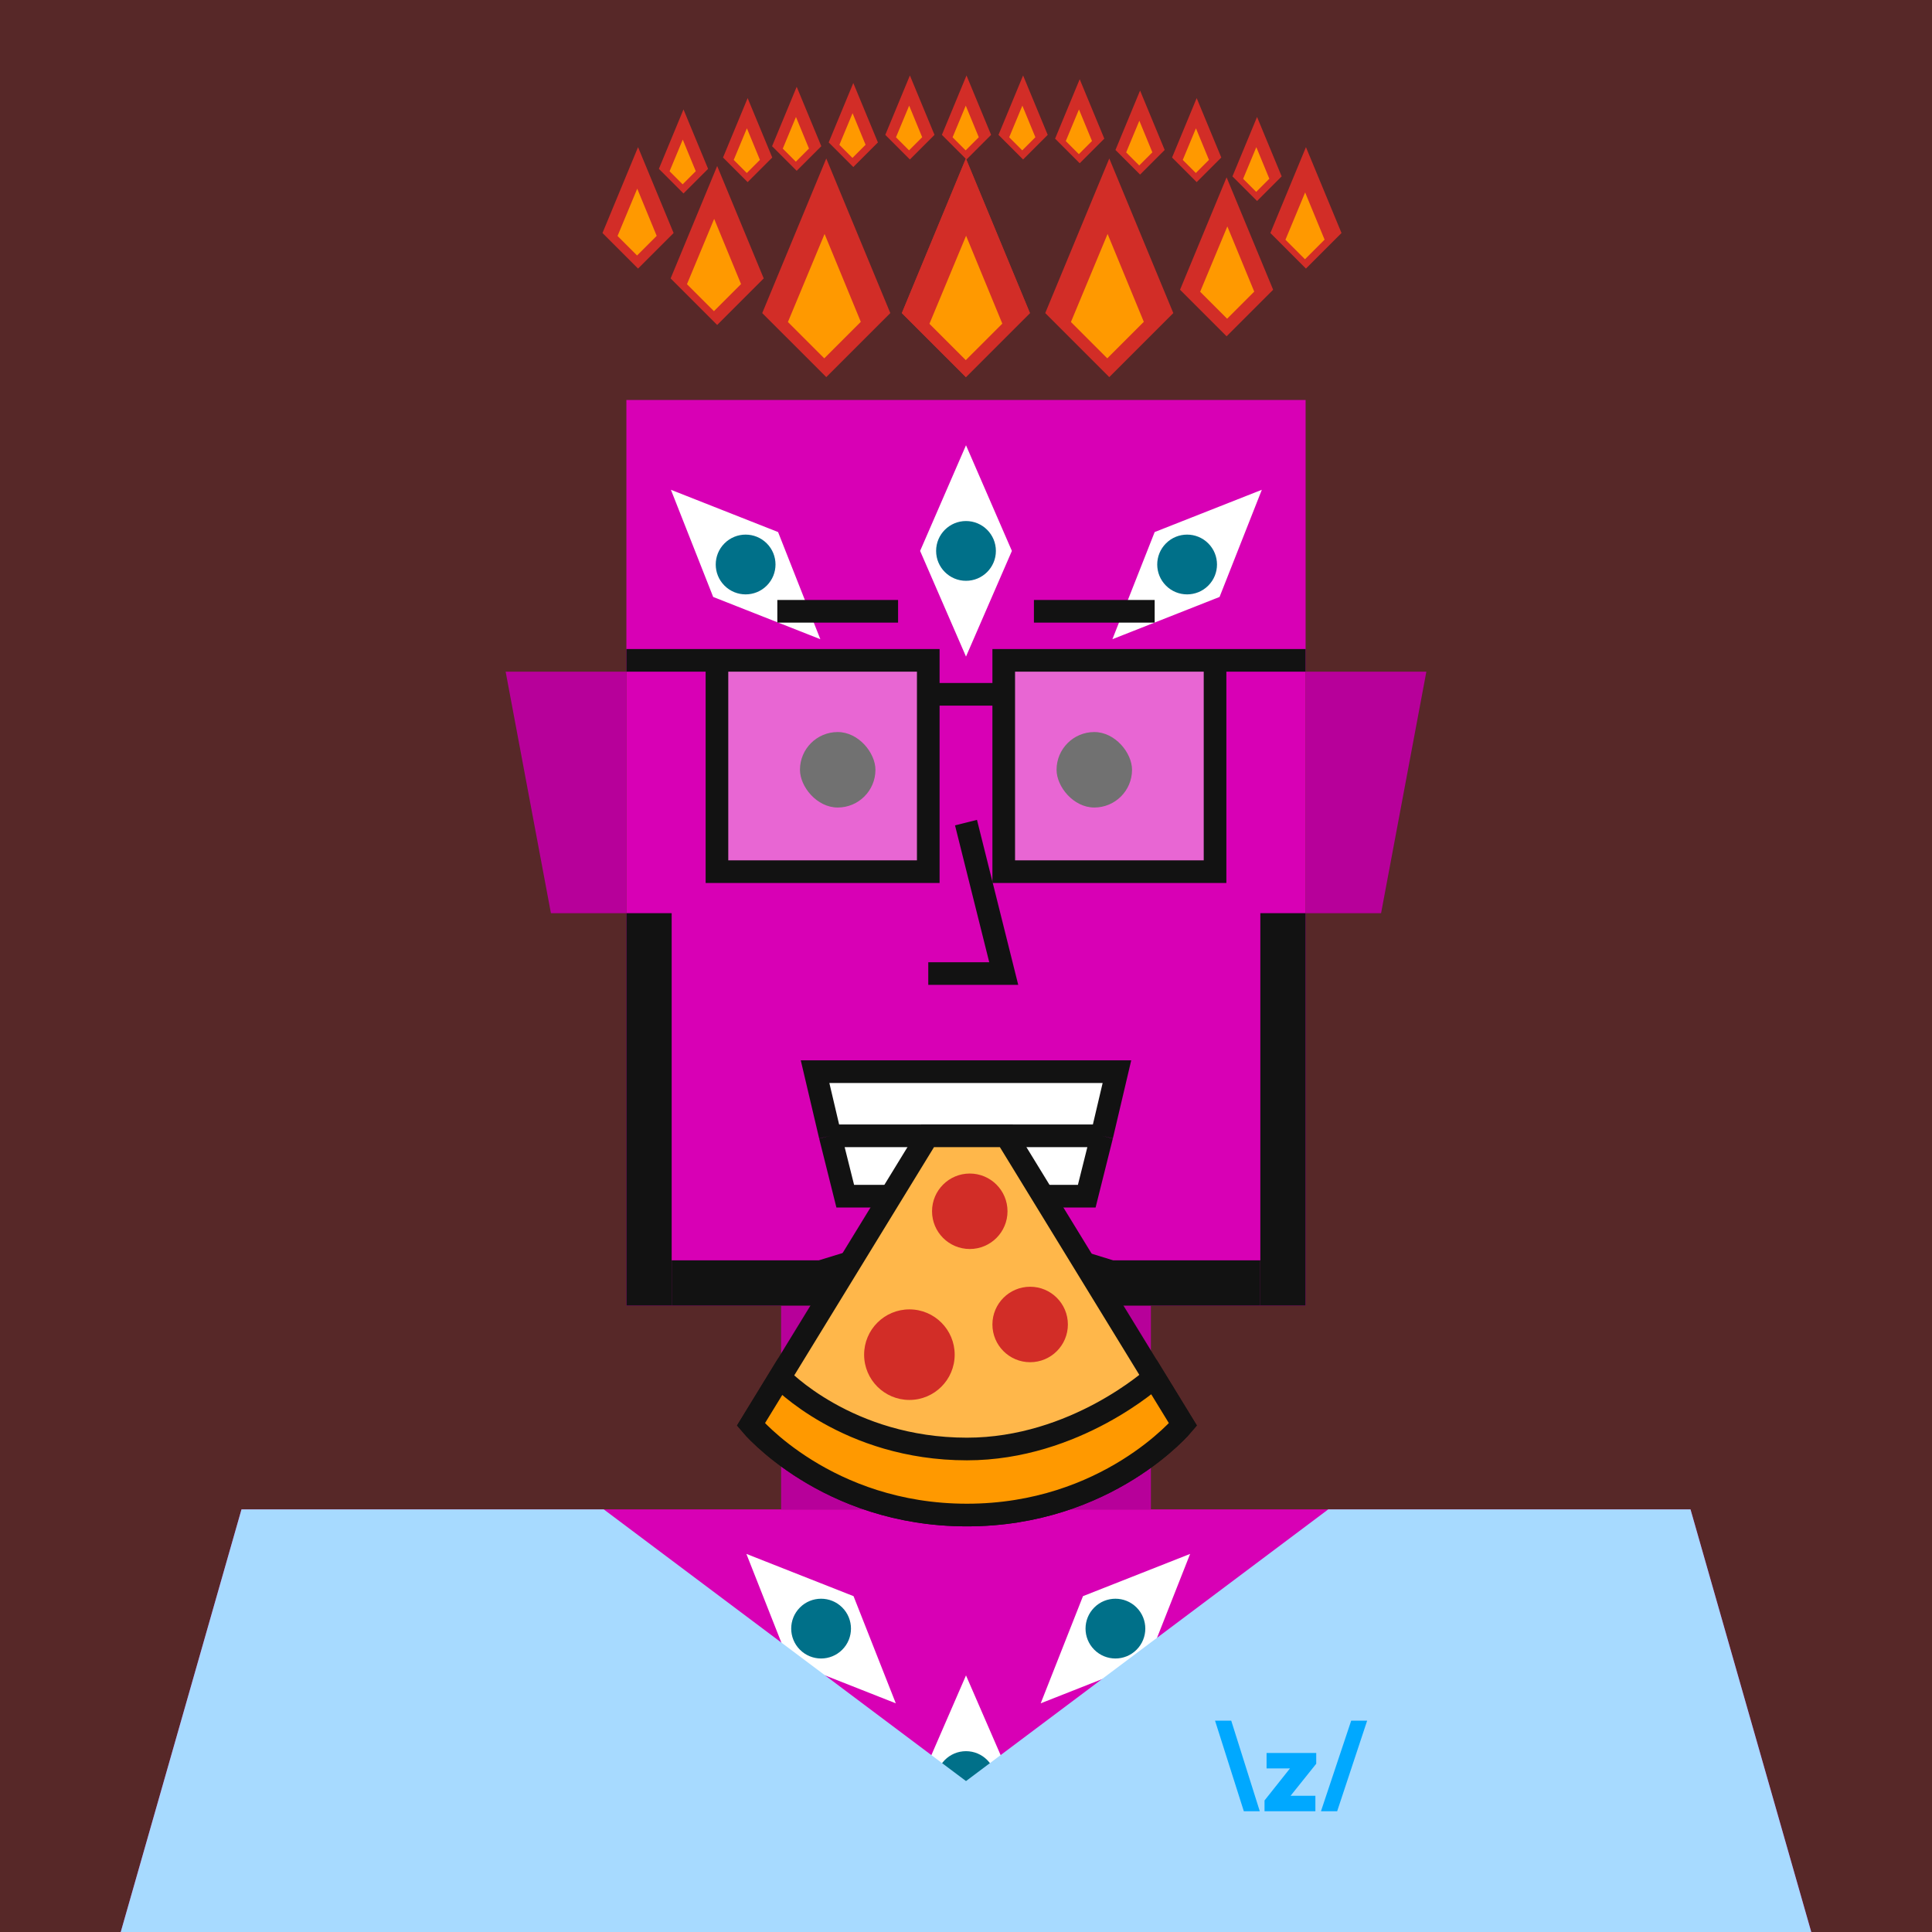 <svg xmlns="http://www.w3.org/2000/svg" width="512" height="512" fill="none"><rect width="512" height="512" fill="#572828 "/><g skin='8'><path fill="#B7009A" d="M134 178h32v64h-20l-12-64ZM378 178h-32v64h20l12-64Z"/><path fill="#D800B5" d="M64 400h384l32 112H32l32-112Z"/><path fill="#B7009A" d="M207 346h98v54h-98z"/><path fill="#D800B5" d="M166 106h180v240H166z"/><path fill="#fff" d="m256 174-12.161-28L256 118l12.161 28L256 174Z"/><circle cx="256" cy="146" r="7.92" fill="#007089" transform="rotate(-90 256 146)"/><path fill="#fff" d="m256 500-12.161-28L256 444l12.161 28L256 500Z"/><circle cx="256" cy="472" r="7.92" fill="#007089" transform="rotate(-90 256 472)"/><path fill="#fff" d="m284 484 28-12.161L340 484l-28 12.161L284 484Z"/><circle cx="312" cy="484" r="7.92" fill="#007089"/><path fill="#fff" d="m172 484 28-12.161L228 484l-28 12.161L172 484Z"/><circle cx="200" cy="484" r="7.92" fill="#007089"/><path fill="#fff" d="m92 484 28-12.161L148 484l-28 12.161L92 484Z"/><circle cx="120" cy="484" r="7.92" fill="#007089"/><path fill="#fff" d="m364 484 28-12.161L420 484l-28 12.161L364 484Z"/><circle cx="392" cy="484" r="7.92" fill="#007089"/><path fill="#fff" d="m197.799 411.799 11.2 28.398 28.398 11.2-11.2-28.398-28.398-11.2Z"/><circle cx="7.92" cy="7.92" r="7.92" fill="#007089" transform="scale(1 -1) rotate(-45 -417.786 -464.942)"/><path fill="#fff" d="m134.061 416.936 15.961 26.022 29.911 6.099-15.961-26.022-29.911-6.099Z"/><circle cx="7.92" cy="7.92" r="7.92" fill="#007089" transform="scale(1 -1) rotate(-35 -616.745 -448.945)"/><path fill="#fff" d="m72.06 420.936 15.962 26.022 29.911 6.099-15.961-26.022-29.911-6.099Z"/><circle cx="7.92" cy="7.92" r="7.92" fill="#007089" transform="scale(1 -1) rotate(-35 -654.089 -352.625)"/><path fill="#fff" d="m381.933 416.936-15.961 26.022-29.912 6.099 15.961-26.022 29.912-6.099Z"/><circle cx="358.997" cy="432.997" r="7.92" fill="#007089" transform="rotate(145 358.997 432.997)"/><path fill="#fff" d="m443.933 416.936-15.961 26.022-29.912 6.099 15.961-26.022 29.912-6.099Z"/><circle cx="420.997" cy="432.997" r="7.92" fill="#007089" transform="rotate(145 420.997 432.997)"/><path fill="#fff" d="m315.397 411.799-11.2 28.398-28.398 11.2 11.2-28.398 28.398-11.2Z"/><circle cx="295.599" cy="431.598" r="7.92" fill="#007089" transform="rotate(135 295.599 431.598)"/><path fill="#fff" d="m294.799 169.397 11.2-28.398 28.398-11.2-11.2 28.398-28.398 11.2Z"/><circle cx="314.597" cy="149.598" r="7.92" fill="#007089" transform="rotate(-45 314.597 149.598)"/><path fill="#fff" d="m177.799 129.799 11.2 28.398 28.398 11.2-11.2-28.398-28.398-11.2Z"/><circle cx="7.92" cy="7.92" r="7.92" fill="#007089" transform="scale(1 -1) rotate(-45 -87.382 -299.8)"/><path fill="#fff" d="m228 372 28-12.161L284 372l-28 12.161L228 372Z"/><circle cx="256" cy="372" r="7.92" fill="#007089"/></g><g hair='61'><path fill="#D22D27" d="M239 82.97 255.971 42l16.97 40.97-16.97 16.971L239 82.971Z"/><path fill="#D22D27" d="M239 82.97 255.971 42l16.97 40.97-16.97 16.971L239 82.971Z"/><path fill="#F90" d="m246.31 85.81 9.712-23.332 9.598 23.285-9.679 9.678-9.631-9.63Z"/><path fill="#D22D27" d="M277 82.97 293.971 42l16.97 40.97-16.97 16.971L277 82.971ZM312.723 76.782 325.059 47l12.336 29.782-12.336 12.336-12.336-12.336ZM202 82.97 218.971 42l16.97 40.97-16.97 16.971L202 82.971ZM177.723 73.782 190.059 44l12.336 29.782-12.336 12.336-12.336-12.336ZM159.664 61.752 169.088 39l9.425 22.752-9.425 9.425-9.424-9.425ZM249.611 35.744 256.132 20l6.522 15.744-6.522 6.52-6.521-6.52ZM234.611 35.744 241.132 20l6.522 15.744-6.522 6.52-6.521-6.52ZM219.611 37.744 226.132 22l6.522 15.744-6.522 6.52-6.521-6.52ZM204.611 38.744 211.132 23l6.522 15.744-6.522 6.52-6.521-6.52ZM191.611 41.744 198.132 26l6.522 15.744-6.522 6.52-6.521-6.52ZM174.611 44.744 181.132 29l6.522 15.744-6.522 6.52-6.521-6.52ZM264.611 35.744 271.132 20l6.522 15.744-6.522 6.52-6.521-6.52ZM279.611 36.744 286.132 21l6.522 15.744-6.522 6.52-6.521-6.52ZM295.611 39.744 302.132 24l6.522 15.744-6.522 6.52-6.521-6.52ZM310.611 41.744 317.132 26l6.522 15.744-6.522 6.52-6.521-6.52ZM326.611 46.744 333.132 31l6.522 15.744-6.522 6.52-6.521-6.52ZM336.664 61.752 346.088 39l9.425 22.752-9.425 9.425-9.424-9.425Z"/><path fill="#F90" d="M283.81 85.332 293.522 62l9.598 23.285-9.679 9.678-9.631-9.63ZM208.81 85.332 218.522 62l9.598 23.285-9.679 9.678-9.631-9.63ZM182.054 75.315 189.261 58l7.122 17.28-7.182 7.182-7.147-7.147ZM163.658 62.533 168.875 50l5.155 12.508-5.199 5.199-5.173-5.174ZM177.447 45.385 180.938 37l3.448 8.368-3.478 3.478-3.461-3.461ZM194.447 42.385 197.938 34l3.448 8.368-3.478 3.478-3.461-3.461ZM207.447 39.385 210.938 31l3.448 8.368-3.478 3.478-3.461-3.461ZM222.447 38.385 225.938 30l3.448 8.368-3.478 3.478-3.461-3.461ZM237.447 36.385 240.938 28l3.448 8.368-3.478 3.478-3.461-3.461ZM252.447 36.385 255.938 28l3.448 8.368-3.478 3.478-3.461-3.461ZM267.447 36.385 270.938 28l3.448 8.368-3.478 3.478-3.461-3.461ZM282.447 37.385 285.938 29l3.448 8.368-3.478 3.478-3.461-3.461ZM298.447 40.385 301.938 32l3.448 8.368-3.478 3.478-3.461-3.461ZM313.447 42.385 316.938 34l3.448 8.368-3.478 3.478-3.461-3.461ZM329.447 47.385 332.938 39l3.448 8.368-3.478 3.478-3.461-3.461ZM318.054 77.315 325.261 60l7.122 17.28-7.182 7.182-7.147-7.147ZM340.658 63.533 345.875 51l5.155 12.508-5.199 5.199-5.173-5.174Z"/></g><g dress='0'><path fill="#A7DAFF" d="M64 400h96l96 72 96-72h96l32 112H32l32-112Z"/><path fill="#00A8FF" d="m322 456 7.629 24h4.228l-7.565-24H322Zm36.078 0-8.01 24h4.292l7.947-24h-4.229Zm-22.425 12.652h6.2l-6.74 8.487V480h13.478v-4.101h-6.573l6.796-8.487v-2.861h-13.161v4.101Z"/></g><g beard='5'><rect x="166" y="242" width="12" height="104" fill="#121212"/><rect x="334" y="242" width="12" height="104" fill="#121212"/><path d="M178 334H217L256 322L295 334H334V346H178V334Z" fill="#121212"/></g><g face='33'><rect width="20" height="20" x="212" y="194" fill="#121212" rx="10"><animate attributeName="rx" begin="1s" dur="2s" keyTimes="0;0.25;0.3;0.35;1" repeatCount="indefinite" values="10;10;1;10;10"/><animate attributeName="height" begin="1s" dur="2s" keyTimes="0;0.25;0.3;0.35;1" repeatCount="indefinite" values="20;20;2;20;20"/><animate attributeName="y" begin="1s" dur="2s" keyTimes="0;0.25;0.3;0.35;1" repeatCount="indefinite" values="194;194;203;194;194"/></rect><rect width="20" height="20" x="280" y="194" fill="#121212" rx="10"><animate attributeName="rx" begin="1s" dur="2s" keyTimes="0;0.25;0.3;0.35;1" repeatCount="indefinite" values="10;10;1;10;10"/><animate attributeName="height" begin="1s" dur="2s" keyTimes="0;0.25;0.3;0.35;1" repeatCount="indefinite" values="20;20;2;20;20"/><animate attributeName="y" begin="1s" dur="2s" keyTimes="0;0.25;0.3;0.35;1" repeatCount="indefinite" values="194;194;203;194;194"/></rect><path d="M206 162H238" stroke="#121212" stroke-width="6"/><path d="M274 162H306" stroke="#121212" stroke-width="6"/><path d="M216 284H296L292 301L288 317H224L220 301L216 284Z" fill="white"/><path d="M220 301L224 317H288L292 301M220 301L216 284H296L292 301M220 301H292" stroke="#121212" stroke-width="6"/><path d="M256 218L266 258H246" stroke="#121212" stroke-width="6"/><path d="M256.25 401.5C219 401.5 199 377.5 199 377.5L245.841 301H266.659L313.5 377.5C313.5 377.5 293.5 401.5 256.25 401.5Z" fill="#FFB74A" stroke="#121212" stroke-width="6"/><path d="M256.25 401.5C219 401.5 199 377.5 199 377.5L206.654 365C206.654 365 224.5 384 256.25 384C285 384 305.846 365 305.846 365L313.5 377.5C313.5 377.5 293.5 401.5 256.25 401.5Z" fill="#FF9900" stroke="#121212" stroke-width="6"/><circle cx="241" cy="359" r="12" fill="#D22D27"/><circle cx="257" cy="321" r="10" fill="#D22D27"/><circle cx="273" cy="351" r="10" fill="#D22D27"/></g><g glass='1'><path fill="#fff" fill-opacity=".4" d="M190 175h56v56h-56v-56Z"/><path stroke="#121212" stroke-width="6" d="M190 175h56v56h-56v-56Zm0 0h-24M247 184h19"/><path fill="#fff" fill-opacity=".4" d="M266 175h56v56h-56v-56Z"/><path stroke="#121212" stroke-width="6" d="M322 175h-56v56h56v-56Zm0 0h24"/></g></svg>
